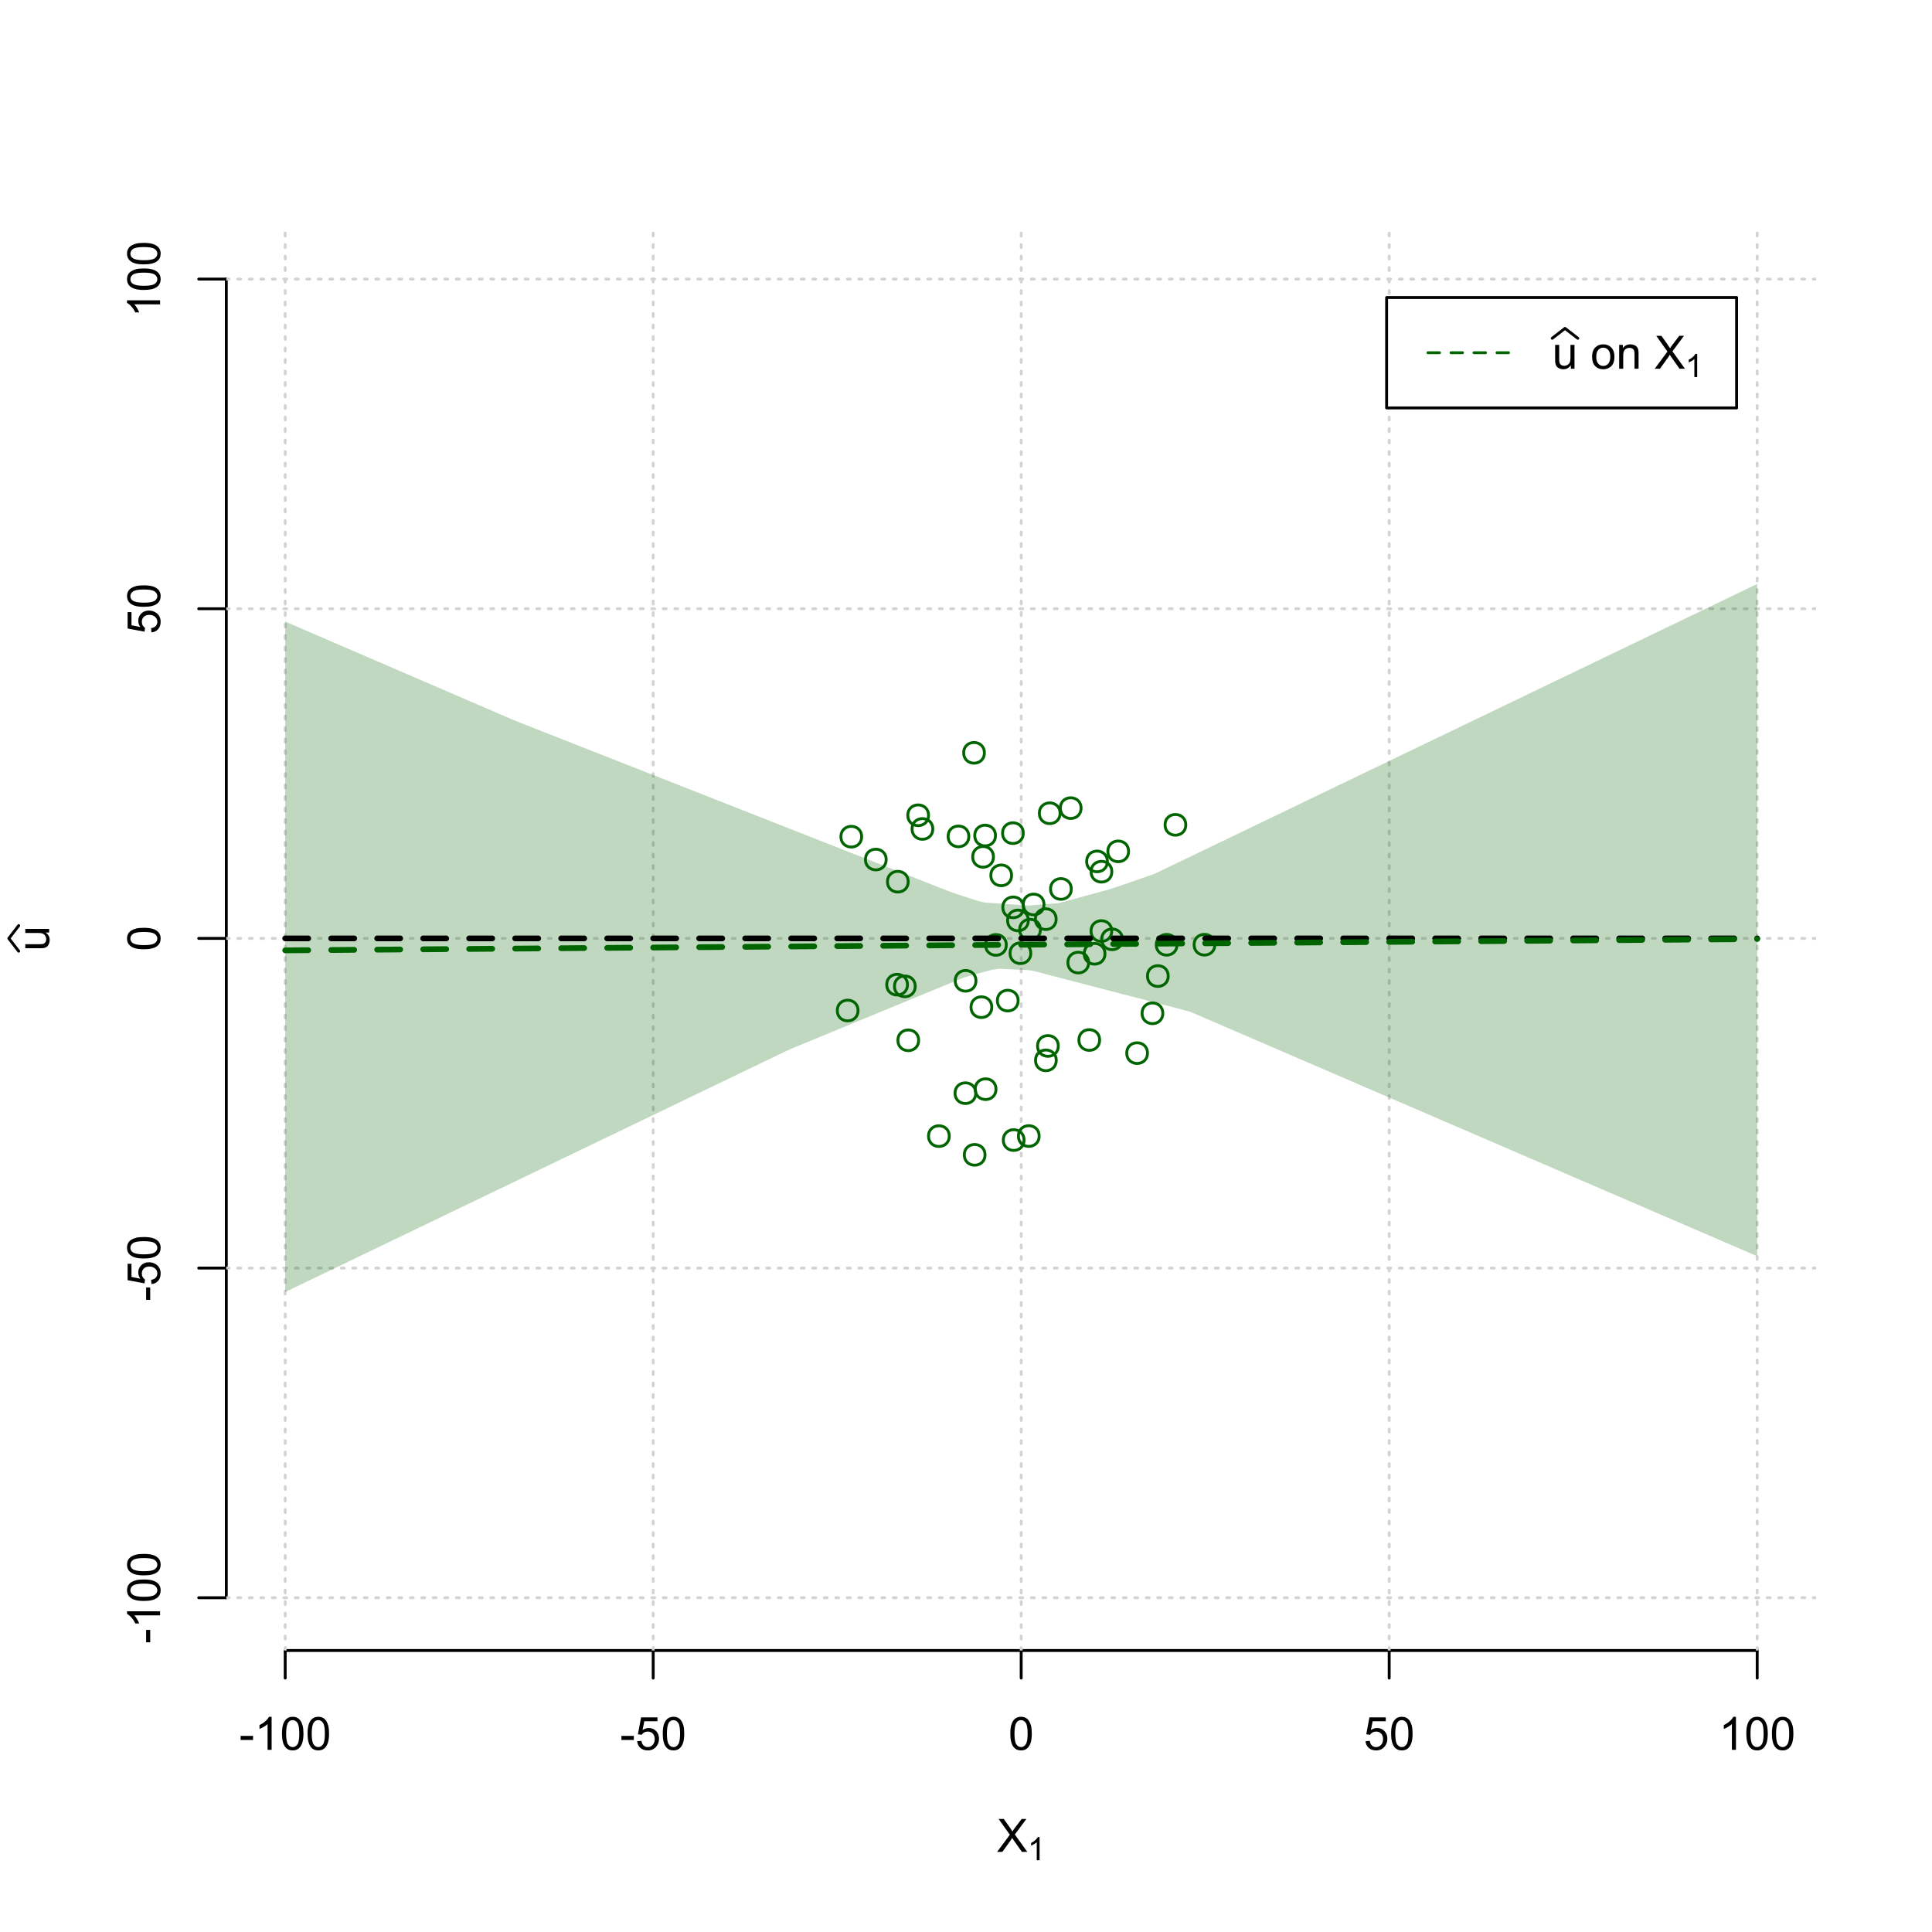 <?xml version="1.0" encoding="UTF-8"?>
<svg xmlns="http://www.w3.org/2000/svg" xmlns:xlink="http://www.w3.org/1999/xlink" width="504pt" height="504pt" viewBox="0 0 504 504" version="1.1">
<defs>
<g>
<symbol overflow="visible" id="glyph0-0">
<path style="stroke:none;" d="M 1.5 0 L 1.5 -7.5 L 7.5 -7.5 L 7.5 0 Z M 1.688 -0.188 L 7.312 -0.188 L 7.312 -7.312 L 1.688 -7.312 Z M 1.688 -0.188 "/>
</symbol>
<symbol overflow="visible" id="glyph0-1">
<path style="stroke:none;" d="M 0.055 0 L 3.375 -4.477 L 0.445 -8.59 L 1.797 -8.59 L 3.359 -6.387 C 3.68 -5.93 3.91 -5.578 4.047 -5.332 C 4.238 -5.645 4.465 -5.969 4.727 -6.312 L 6.457 -8.59 L 7.695 -8.59 L 4.676 -4.539 L 7.93 0 L 6.523 0 L 4.359 -3.062 C 4.238 -3.238 4.113 -3.43 3.984 -3.641 C 3.789 -3.324 3.652 -3.109 3.574 -2.992 L 1.418 0 Z M 0.055 0 "/>
</symbol>
<symbol overflow="visible" id="glyph0-2">
<path style="stroke:none;" d="M 0.383 -2.578 L 0.383 -3.641 L 3.621 -3.641 L 3.621 -2.578 Z M 0.383 -2.578 "/>
</symbol>
<symbol overflow="visible" id="glyph0-3">
<path style="stroke:none;" d="M 4.469 0 L 3.414 0 L 3.414 -6.719 C 3.16 -6.477 2.828 -6.234 2.414 -5.996 C 2 -5.75 1.629 -5.57 1.305 -5.449 L 1.305 -6.469 C 1.895 -6.742 2.41 -7.078 2.852 -7.477 C 3.293 -7.871 3.605 -8.254 3.789 -8.625 L 4.469 -8.625 Z M 4.469 0 "/>
</symbol>
<symbol overflow="visible" id="glyph0-4">
<path style="stroke:none;" d="M 0.5 -4.234 C 0.496 -5.246 0.602 -6.062 0.812 -6.688 C 1.02 -7.305 1.328 -7.785 1.742 -8.121 C 2.148 -8.457 2.668 -8.625 3.297 -8.625 C 3.758 -8.625 4.164 -8.531 4.512 -8.348 C 4.855 -8.16 5.141 -7.891 5.371 -7.543 C 5.594 -7.191 5.773 -6.766 5.906 -6.266 C 6.035 -5.762 6.098 -5.086 6.102 -4.234 C 6.098 -3.227 5.996 -2.414 5.789 -1.797 C 5.578 -1.176 5.266 -0.695 4.859 -0.359 C 4.445 -0.02 3.926 0.145 3.297 0.148 C 2.465 0.145 1.816 -0.148 1.348 -0.742 C 0.781 -1.457 0.496 -2.621 0.5 -4.234 Z M 1.582 -4.234 C 1.582 -2.824 1.746 -1.887 2.074 -1.418 C 2.402 -0.949 2.809 -0.715 3.297 -0.719 C 3.777 -0.715 4.184 -0.949 4.52 -1.422 C 4.848 -1.887 5.016 -2.824 5.016 -4.234 C 5.016 -5.648 4.848 -6.59 4.52 -7.055 C 4.184 -7.516 3.773 -7.746 3.289 -7.75 C 2.801 -7.746 2.414 -7.543 2.125 -7.137 C 1.762 -6.613 1.582 -5.645 1.582 -4.234 Z M 1.582 -4.234 "/>
</symbol>
<symbol overflow="visible" id="glyph0-5">
<path style="stroke:none;" d="M 0.5 -2.25 L 1.605 -2.344 C 1.684 -1.805 1.871 -1.398 2.176 -1.125 C 2.473 -0.852 2.836 -0.715 3.258 -0.719 C 3.766 -0.715 4.195 -0.906 4.547 -1.293 C 4.898 -1.672 5.074 -2.18 5.074 -2.82 C 5.074 -3.414 4.902 -3.891 4.566 -4.242 C 4.227 -4.59 3.785 -4.762 3.242 -4.766 C 2.898 -4.762 2.594 -4.684 2.32 -4.531 C 2.047 -4.375 1.832 -4.176 1.676 -3.93 L 0.688 -4.062 L 1.516 -8.473 L 5.789 -8.473 L 5.789 -7.465 L 2.359 -7.465 L 1.898 -5.156 C 2.414 -5.516 2.953 -5.695 3.523 -5.695 C 4.27 -5.695 4.902 -5.434 5.422 -4.914 C 5.934 -4.395 6.191 -3.727 6.195 -2.914 C 6.191 -2.133 5.965 -1.461 5.516 -0.898 C 4.961 -0.199 4.211 0.145 3.258 0.148 C 2.477 0.145 1.836 -0.07 1.344 -0.508 C 0.844 -0.941 0.562 -1.523 0.5 -2.25 Z M 0.5 -2.25 "/>
</symbol>
<symbol overflow="visible" id="glyph0-6">
<path style="stroke:none;" d="M 4.867 0 L 4.867 -0.914 C 4.379 -0.211 3.723 0.141 2.895 0.141 C 2.527 0.141 2.184 0.07 1.867 -0.07 C 1.547 -0.211 1.309 -0.387 1.156 -0.602 C 1 -0.812 0.895 -1.074 0.832 -1.383 C 0.785 -1.59 0.762 -1.918 0.766 -2.367 L 0.766 -6.223 L 1.82 -6.223 L 1.82 -2.773 C 1.816 -2.219 1.84 -1.848 1.887 -1.656 C 1.949 -1.379 2.09 -1.16 2.309 -1.004 C 2.523 -0.84 2.789 -0.762 3.105 -0.766 C 3.418 -0.762 3.715 -0.844 3.996 -1.008 C 4.273 -1.172 4.469 -1.391 4.586 -1.672 C 4.699 -1.949 4.758 -2.355 4.758 -2.891 L 4.758 -6.223 L 5.812 -6.223 L 5.812 0 Z M 4.867 0 "/>
</symbol>
<symbol overflow="visible" id="glyph0-7">
<path style="stroke:none;" d=""/>
</symbol>
<symbol overflow="visible" id="glyph0-8">
<path style="stroke:none;" d="M 0.398 -3.109 C 0.398 -4.262 0.719 -5.117 1.359 -5.672 C 1.895 -6.133 2.547 -6.363 3.316 -6.363 C 4.172 -6.363 4.871 -6.082 5.414 -5.52 C 5.953 -4.957 6.223 -4.184 6.227 -3.199 C 6.223 -2.398 6.102 -1.766 5.867 -1.309 C 5.625 -0.848 5.277 -0.492 4.82 -0.238 C 4.359 0.016 3.859 0.141 3.316 0.141 C 2.441 0.141 1.734 -0.137 1.203 -0.695 C 0.664 -1.254 0.398 -2.059 0.398 -3.109 Z M 1.484 -3.109 C 1.48 -2.309 1.656 -1.711 2.004 -1.32 C 2.348 -0.922 2.785 -0.727 3.316 -0.727 C 3.84 -0.727 4.273 -0.926 4.621 -1.324 C 4.969 -1.723 5.145 -2.328 5.145 -3.148 C 5.145 -3.914 4.969 -4.496 4.617 -4.895 C 4.266 -5.289 3.832 -5.488 3.316 -5.492 C 2.785 -5.488 2.348 -5.293 2.004 -4.898 C 1.656 -4.5 1.48 -3.902 1.484 -3.109 Z M 1.484 -3.109 "/>
</symbol>
<symbol overflow="visible" id="glyph0-9">
<path style="stroke:none;" d="M 0.789 0 L 0.789 -6.223 L 1.742 -6.223 L 1.742 -5.336 C 2.195 -6.02 2.855 -6.363 3.719 -6.363 C 4.09 -6.363 4.434 -6.293 4.754 -6.16 C 5.066 -6.023 5.305 -5.848 5.461 -5.633 C 5.617 -5.41 5.727 -5.152 5.789 -4.852 C 5.828 -4.656 5.848 -4.312 5.848 -3.828 L 5.848 0 L 4.793 0 L 4.793 -3.785 C 4.793 -4.215 4.75 -4.535 4.668 -4.75 C 4.586 -4.961 4.441 -5.129 4.234 -5.258 C 4.023 -5.383 3.777 -5.449 3.5 -5.449 C 3.047 -5.449 2.66 -5.305 2.332 -5.02 C 2.004 -4.734 1.84 -4.195 1.844 -3.398 L 1.844 0 Z M 0.789 0 "/>
</symbol>
<symbol overflow="visible" id="glyph1-0">
<path style="stroke:none;" d="M 1.051 0 L 1.051 -5.25 L 5.25 -5.25 L 5.25 0 Z M 1.18 -0.133 L 5.117 -0.133 L 5.117 -5.117 L 1.18 -5.117 Z M 1.18 -0.133 "/>
</symbol>
<symbol overflow="visible" id="glyph1-1">
<path style="stroke:none;" d="M 3.129 0 L 2.391 0 L 2.391 -4.703 C 2.211 -4.531 1.977 -4.363 1.691 -4.195 C 1.398 -4.023 1.141 -3.895 0.914 -3.812 L 0.914 -4.527 C 1.328 -4.719 1.688 -4.953 1.996 -5.234 C 2.305 -5.508 2.523 -5.777 2.652 -6.039 L 3.129 -6.039 Z M 3.129 0 "/>
</symbol>
<symbol overflow="visible" id="glyph2-0">
<path style="stroke:none;" d="M 0 -1.5 L -7.5 -1.5 L -7.5 -7.5 L 0 -7.5 Z M -0.188 -1.688 L -0.188 -7.312 L -7.312 -7.312 L -7.312 -1.688 Z M -0.188 -1.688 "/>
</symbol>
<symbol overflow="visible" id="glyph2-1">
<path style="stroke:none;" d="M 0 -4.867 L -0.914 -4.867 C -0.211 -4.379 0.141 -3.723 0.141 -2.895 C 0.141 -2.527 0.07 -2.184 -0.07 -1.867 C -0.211 -1.547 -0.387 -1.309 -0.598 -1.156 C -0.809 -1 -1.07 -0.895 -1.383 -0.832 C -1.59 -0.789 -1.918 -0.766 -2.367 -0.77 L -6.223 -0.77 L -6.223 -1.824 L -2.773 -1.824 C -2.219 -1.82 -1.848 -1.844 -1.656 -1.887 C -1.379 -1.949 -1.16 -2.09 -1.004 -2.309 C -0.84 -2.523 -0.762 -2.789 -0.766 -3.105 C -0.762 -3.418 -0.844 -3.715 -1.008 -3.996 C -1.172 -4.273 -1.391 -4.469 -1.672 -4.586 C -1.945 -4.699 -2.352 -4.758 -2.887 -4.758 L -6.223 -4.758 L -6.223 -5.812 L 0 -5.812 Z M 0 -4.867 "/>
</symbol>
<symbol overflow="visible" id="glyph2-2">
<path style="stroke:none;" d="M -2.578 -0.383 L -3.641 -0.383 L -3.641 -3.621 L -2.578 -3.621 Z M -2.578 -0.383 "/>
</symbol>
<symbol overflow="visible" id="glyph2-3">
<path style="stroke:none;" d="M 0 -4.469 L 0 -3.414 L -6.719 -3.418 C -6.477 -3.16 -6.234 -2.828 -5.996 -2.418 C -5.75 -2.004 -5.57 -1.633 -5.449 -1.309 L -6.469 -1.309 C -6.742 -1.895 -7.078 -2.41 -7.477 -2.852 C -7.871 -3.293 -8.254 -3.605 -8.625 -3.793 L -8.625 -4.473 Z M 0 -4.469 "/>
</symbol>
<symbol overflow="visible" id="glyph2-4">
<path style="stroke:none;" d="M -4.234 -0.5 C -5.246 -0.496 -6.062 -0.602 -6.688 -0.812 C -7.305 -1.02 -7.785 -1.328 -8.121 -1.742 C -8.457 -2.152 -8.625 -2.672 -8.625 -3.301 C -8.625 -3.758 -8.531 -4.164 -8.348 -4.512 C -8.16 -4.859 -7.891 -5.145 -7.543 -5.371 C -7.191 -5.594 -6.766 -5.773 -6.266 -5.906 C -5.762 -6.035 -5.086 -6.098 -4.234 -6.102 C -3.223 -6.098 -2.41 -5.996 -1.793 -5.789 C -1.176 -5.578 -0.695 -5.266 -0.359 -4.859 C -0.02 -4.445 0.145 -3.926 0.148 -3.297 C 0.145 -2.465 -0.148 -1.816 -0.742 -1.348 C -1.457 -0.781 -2.621 -0.496 -4.234 -0.5 Z M -4.234 -1.582 C -2.824 -1.582 -1.887 -1.746 -1.418 -2.074 C -0.949 -2.402 -0.715 -2.809 -0.719 -3.297 C -0.715 -3.777 -0.949 -4.184 -1.422 -4.52 C -1.887 -4.848 -2.824 -5.016 -4.234 -5.016 C -5.648 -5.016 -6.59 -4.848 -7.055 -4.52 C -7.516 -4.188 -7.746 -3.777 -7.75 -3.289 C -7.746 -2.801 -7.543 -2.414 -7.137 -2.129 C -6.613 -1.762 -5.645 -1.582 -4.234 -1.582 Z M -4.234 -1.582 "/>
</symbol>
<symbol overflow="visible" id="glyph2-5">
<path style="stroke:none;" d="M -2.25 -0.5 L -2.344 -1.605 C -1.805 -1.684 -1.398 -1.871 -1.125 -2.176 C -0.852 -2.473 -0.715 -2.836 -0.719 -3.258 C -0.715 -3.766 -0.906 -4.195 -1.293 -4.547 C -1.672 -4.898 -2.18 -5.074 -2.816 -5.074 C -3.414 -5.074 -3.891 -4.902 -4.242 -4.566 C -4.59 -4.227 -4.762 -3.785 -4.766 -3.242 C -4.762 -2.898 -4.684 -2.594 -4.531 -2.32 C -4.375 -2.047 -4.176 -1.832 -3.93 -1.676 L -4.062 -0.688 L -8.473 -1.52 L -8.473 -5.789 L -7.465 -5.789 L -7.465 -2.363 L -5.156 -1.898 C -5.516 -2.414 -5.695 -2.953 -5.695 -3.523 C -5.695 -4.27 -5.434 -4.902 -4.914 -5.422 C -4.395 -5.934 -3.727 -6.191 -2.91 -6.195 C -2.133 -6.191 -1.461 -5.965 -0.895 -5.516 C -0.199 -4.961 0.145 -4.211 0.148 -3.258 C 0.145 -2.477 -0.07 -1.836 -0.508 -1.344 C -0.941 -0.848 -1.523 -0.566 -2.25 -0.5 Z M -2.25 -0.5 "/>
</symbol>
</g>
<clipPath id="clip1">
  <path d="M 74 59.039 L 75 59.039 L 75 430.559 L 74 430.559 Z M 74 59.039 "/>
</clipPath>
<clipPath id="clip2">
  <path d="M 170 59.039 L 171 59.039 L 171 430.559 L 170 430.559 Z M 170 59.039 "/>
</clipPath>
<clipPath id="clip3">
  <path d="M 266 59.039 L 267 59.039 L 267 430.559 L 266 430.559 Z M 266 59.039 "/>
</clipPath>
<clipPath id="clip4">
  <path d="M 362 59.039 L 363 59.039 L 363 430.559 L 362 430.559 Z M 362 59.039 "/>
</clipPath>
<clipPath id="clip5">
  <path d="M 458 59.039 L 459 59.039 L 459 430.559 L 458 430.559 Z M 458 59.039 "/>
</clipPath>
<clipPath id="clip6">
  <path d="M 59.039 416 L 473.758 416 L 473.758 418 L 59.039 418 Z M 59.039 416 "/>
</clipPath>
<clipPath id="clip7">
  <path d="M 59.039 330 L 473.758 330 L 473.758 332 L 59.039 332 Z M 59.039 330 "/>
</clipPath>
<clipPath id="clip8">
  <path d="M 59.039 244 L 473.758 244 L 473.758 246 L 59.039 246 Z M 59.039 244 "/>
</clipPath>
<clipPath id="clip9">
  <path d="M 59.039 158 L 473.758 158 L 473.758 160 L 59.039 160 Z M 59.039 158 "/>
</clipPath>
<clipPath id="clip10">
  <path d="M 59.039 72 L 473.758 72 L 473.758 74 L 59.039 74 Z M 59.039 72 "/>
</clipPath>
</defs>
<g id="surface3396">
<rect x="0" y="0" width="504" height="504" style="fill:rgb(100%,100%,100%);fill-opacity:1;stroke:none;"/>
<g style="fill:rgb(0%,0%,0%);fill-opacity:1;">
  <use xlink:href="#glyph0-1" x="260.062" y="483.102"/>
</g>
<g style="fill:rgb(0%,0%,0%);fill-opacity:1;">
  <use xlink:href="#glyph1-1" x="268.066" y="485.281"/>
</g>
<g style="fill:rgb(0%,0%,0%);fill-opacity:1;">
  <use xlink:href="#glyph2-1" x="12.82" y="248.137"/>
</g>
<path style="fill:none;stroke-width:0.75;stroke-linecap:round;stroke-linejoin:round;stroke:rgb(0%,0%,0%);stroke-opacity:1;stroke-miterlimit:10;" d="M 4.879 248.137 L 2.301 244.801 L 4.879 241.465 "/>
<path style="fill:none;stroke-width:0.75;stroke-linecap:round;stroke-linejoin:round;stroke:rgb(0%,0%,0%);stroke-opacity:1;stroke-miterlimit:10;" d="M 74.398 430.559 L 458.398 430.559 "/>
<path style="fill:none;stroke-width:0.75;stroke-linecap:round;stroke-linejoin:round;stroke:rgb(0%,0%,0%);stroke-opacity:1;stroke-miterlimit:10;" d="M 74.398 430.559 L 74.398 437.762 "/>
<path style="fill:none;stroke-width:0.75;stroke-linecap:round;stroke-linejoin:round;stroke:rgb(0%,0%,0%);stroke-opacity:1;stroke-miterlimit:10;" d="M 170.398 430.559 L 170.398 437.762 "/>
<path style="fill:none;stroke-width:0.75;stroke-linecap:round;stroke-linejoin:round;stroke:rgb(0%,0%,0%);stroke-opacity:1;stroke-miterlimit:10;" d="M 266.398 430.559 L 266.398 437.762 "/>
<path style="fill:none;stroke-width:0.75;stroke-linecap:round;stroke-linejoin:round;stroke:rgb(0%,0%,0%);stroke-opacity:1;stroke-miterlimit:10;" d="M 362.398 430.559 L 362.398 437.762 "/>
<path style="fill:none;stroke-width:0.75;stroke-linecap:round;stroke-linejoin:round;stroke:rgb(0%,0%,0%);stroke-opacity:1;stroke-miterlimit:10;" d="M 458.398 430.559 L 458.398 437.762 "/>
<g style="fill:rgb(0%,0%,0%);fill-opacity:1;">
  <use xlink:href="#glyph0-2" x="62.391" y="456.48"/>
  <use xlink:href="#glyph0-3" x="66.387" y="456.48"/>
  <use xlink:href="#glyph0-4" x="73.061" y="456.48"/>
  <use xlink:href="#glyph0-4" x="79.734" y="456.48"/>
</g>
<g style="fill:rgb(0%,0%,0%);fill-opacity:1;">
  <use xlink:href="#glyph0-2" x="161.727" y="456.48"/>
  <use xlink:href="#glyph0-5" x="165.723" y="456.48"/>
  <use xlink:href="#glyph0-4" x="172.396" y="456.48"/>
</g>
<g style="fill:rgb(0%,0%,0%);fill-opacity:1;">
  <use xlink:href="#glyph0-4" x="263.062" y="456.48"/>
</g>
<g style="fill:rgb(0%,0%,0%);fill-opacity:1;">
  <use xlink:href="#glyph0-5" x="355.727" y="456.48"/>
  <use xlink:href="#glyph0-4" x="362.4" y="456.48"/>
</g>
<g style="fill:rgb(0%,0%,0%);fill-opacity:1;">
  <use xlink:href="#glyph0-3" x="448.387" y="456.48"/>
  <use xlink:href="#glyph0-4" x="455.061" y="456.48"/>
  <use xlink:href="#glyph0-4" x="461.734" y="456.48"/>
</g>
<path style="fill:none;stroke-width:0.75;stroke-linecap:round;stroke-linejoin:round;stroke:rgb(0%,0%,0%);stroke-opacity:1;stroke-miterlimit:10;" d="M 59.039 416.801 L 59.039 72.801 "/>
<path style="fill:none;stroke-width:0.75;stroke-linecap:round;stroke-linejoin:round;stroke:rgb(0%,0%,0%);stroke-opacity:1;stroke-miterlimit:10;" d="M 59.039 416.801 L 51.84 416.801 "/>
<path style="fill:none;stroke-width:0.75;stroke-linecap:round;stroke-linejoin:round;stroke:rgb(0%,0%,0%);stroke-opacity:1;stroke-miterlimit:10;" d="M 59.039 330.801 L 51.84 330.801 "/>
<path style="fill:none;stroke-width:0.75;stroke-linecap:round;stroke-linejoin:round;stroke:rgb(0%,0%,0%);stroke-opacity:1;stroke-miterlimit:10;" d="M 59.039 244.801 L 51.84 244.801 "/>
<path style="fill:none;stroke-width:0.75;stroke-linecap:round;stroke-linejoin:round;stroke:rgb(0%,0%,0%);stroke-opacity:1;stroke-miterlimit:10;" d="M 59.039 158.801 L 51.84 158.801 "/>
<path style="fill:none;stroke-width:0.75;stroke-linecap:round;stroke-linejoin:round;stroke:rgb(0%,0%,0%);stroke-opacity:1;stroke-miterlimit:10;" d="M 59.039 72.801 L 51.84 72.801 "/>
<g style="fill:rgb(0%,0%,0%);fill-opacity:1;">
  <use xlink:href="#glyph2-2" x="41.762" y="428.809"/>
  <use xlink:href="#glyph2-3" x="41.762" y="424.812"/>
  <use xlink:href="#glyph2-4" x="41.762" y="418.139"/>
  <use xlink:href="#glyph2-4" x="41.762" y="411.465"/>
</g>
<g style="fill:rgb(0%,0%,0%);fill-opacity:1;">
  <use xlink:href="#glyph2-2" x="41.762" y="339.473"/>
  <use xlink:href="#glyph2-5" x="41.762" y="335.477"/>
  <use xlink:href="#glyph2-4" x="41.762" y="328.803"/>
</g>
<g style="fill:rgb(0%,0%,0%);fill-opacity:1;">
  <use xlink:href="#glyph2-4" x="41.762" y="248.137"/>
</g>
<g style="fill:rgb(0%,0%,0%);fill-opacity:1;">
  <use xlink:href="#glyph2-5" x="41.762" y="165.473"/>
  <use xlink:href="#glyph2-4" x="41.762" y="158.799"/>
</g>
<g style="fill:rgb(0%,0%,0%);fill-opacity:1;">
  <use xlink:href="#glyph2-3" x="41.762" y="82.812"/>
  <use xlink:href="#glyph2-4" x="41.762" y="76.139"/>
  <use xlink:href="#glyph2-4" x="41.762" y="69.465"/>
</g>
<g clip-path="url(#clip1)" clip-rule="nonzero">
<path style="fill:none;stroke-width:0.75;stroke-linecap:round;stroke-linejoin:round;stroke:rgb(82.745%,82.745%,82.745%);stroke-opacity:1;stroke-dasharray:0.75,2.25;stroke-miterlimit:10;" d="M 74.398 430.559 L 74.398 59.039 "/>
</g>
<g clip-path="url(#clip2)" clip-rule="nonzero">
<path style="fill:none;stroke-width:0.75;stroke-linecap:round;stroke-linejoin:round;stroke:rgb(82.745%,82.745%,82.745%);stroke-opacity:1;stroke-dasharray:0.75,2.25;stroke-miterlimit:10;" d="M 170.398 430.559 L 170.398 59.039 "/>
</g>
<g clip-path="url(#clip3)" clip-rule="nonzero">
<path style="fill:none;stroke-width:0.75;stroke-linecap:round;stroke-linejoin:round;stroke:rgb(82.745%,82.745%,82.745%);stroke-opacity:1;stroke-dasharray:0.75,2.25;stroke-miterlimit:10;" d="M 266.398 430.559 L 266.398 59.039 "/>
</g>
<g clip-path="url(#clip4)" clip-rule="nonzero">
<path style="fill:none;stroke-width:0.75;stroke-linecap:round;stroke-linejoin:round;stroke:rgb(82.745%,82.745%,82.745%);stroke-opacity:1;stroke-dasharray:0.75,2.25;stroke-miterlimit:10;" d="M 362.398 430.559 L 362.398 59.039 "/>
</g>
<g clip-path="url(#clip5)" clip-rule="nonzero">
<path style="fill:none;stroke-width:0.75;stroke-linecap:round;stroke-linejoin:round;stroke:rgb(82.745%,82.745%,82.745%);stroke-opacity:1;stroke-dasharray:0.75,2.25;stroke-miterlimit:10;" d="M 458.398 430.559 L 458.398 59.039 "/>
</g>
<g clip-path="url(#clip6)" clip-rule="nonzero">
<path style="fill:none;stroke-width:0.75;stroke-linecap:round;stroke-linejoin:round;stroke:rgb(82.745%,82.745%,82.745%);stroke-opacity:1;stroke-dasharray:0.75,2.25;stroke-miterlimit:10;" d="M 59.039 416.801 L 473.762 416.801 "/>
</g>
<g clip-path="url(#clip7)" clip-rule="nonzero">
<path style="fill:none;stroke-width:0.75;stroke-linecap:round;stroke-linejoin:round;stroke:rgb(82.745%,82.745%,82.745%);stroke-opacity:1;stroke-dasharray:0.75,2.25;stroke-miterlimit:10;" d="M 59.039 330.801 L 473.762 330.801 "/>
</g>
<g clip-path="url(#clip8)" clip-rule="nonzero">
<path style="fill:none;stroke-width:0.75;stroke-linecap:round;stroke-linejoin:round;stroke:rgb(82.745%,82.745%,82.745%);stroke-opacity:1;stroke-dasharray:0.75,2.25;stroke-miterlimit:10;" d="M 59.039 244.801 L 473.762 244.801 "/>
</g>
<g clip-path="url(#clip9)" clip-rule="nonzero">
<path style="fill:none;stroke-width:0.75;stroke-linecap:round;stroke-linejoin:round;stroke:rgb(82.745%,82.745%,82.745%);stroke-opacity:1;stroke-dasharray:0.75,2.25;stroke-miterlimit:10;" d="M 59.039 158.801 L 473.762 158.801 "/>
</g>
<g clip-path="url(#clip10)" clip-rule="nonzero">
<path style="fill:none;stroke-width:0.75;stroke-linecap:round;stroke-linejoin:round;stroke:rgb(82.745%,82.745%,82.745%);stroke-opacity:1;stroke-dasharray:0.75,2.25;stroke-miterlimit:10;" d="M 59.039 72.801 L 473.762 72.801 "/>
</g>
<path style=" stroke:none;fill-rule:nonzero;fill:rgb(0%,39.216%,0%);fill-opacity:0.251;" d="M 74.398 79.379 L 74.398 162.152 L 76.32 162.98 L 78.238 163.809 L 80.16 164.637 L 82.078 165.465 L 85.922 167.121 L 87.84 167.949 L 89.762 168.773 L 91.68 169.602 L 93.602 170.43 L 95.52 171.258 L 97.441 172.086 L 99.359 172.914 L 101.281 173.742 L 103.199 174.57 L 105.121 175.398 L 107.039 176.227 L 108.961 177.055 L 110.879 177.879 L 112.801 178.707 L 114.719 179.535 L 116.641 180.363 L 118.559 181.191 L 120.48 182.02 L 122.398 182.848 L 124.32 183.676 L 126.238 184.504 L 128.16 185.332 L 130.078 186.156 L 133.922 187.812 L 135.84 188.586 L 137.762 189.344 L 139.68 190.098 L 141.602 190.852 L 143.52 191.609 L 145.441 192.363 L 147.359 193.117 L 149.281 193.875 L 151.199 194.629 L 153.121 195.383 L 155.039 196.137 L 156.961 196.895 L 158.879 197.648 L 160.801 198.402 L 162.719 199.16 L 164.641 199.914 L 166.559 200.668 L 168.48 201.426 L 170.398 202.18 L 172.32 202.934 L 174.238 203.688 L 176.16 204.445 L 178.078 205.199 L 180 205.953 L 181.922 206.711 L 183.84 207.465 L 185.762 208.219 L 187.68 208.977 L 189.602 209.73 L 191.52 210.484 L 193.441 211.242 L 195.359 211.996 L 197.281 212.75 L 199.199 213.504 L 201.121 214.262 L 203.039 215.016 L 204.961 215.77 L 206.879 216.527 L 208.801 217.281 L 210.719 218.035 L 212.641 218.793 L 214.559 219.547 L 216.48 220.301 L 218.398 221.055 L 220.32 221.812 L 222.238 222.566 L 224.16 223.32 L 226.078 224.078 L 229.922 225.586 L 231.84 226.344 L 233.762 227.098 L 235.68 227.852 L 237.602 228.605 L 239.52 229.363 L 241.441 230.117 L 243.359 230.871 L 245.281 231.629 L 247.199 232.383 L 249.121 233.086 L 251.039 233.711 L 252.961 234.336 L 254.879 234.961 L 256.801 235.441 L 258.719 235.574 L 260.641 235.703 L 262.559 235.836 L 264.48 235.969 L 266.398 236.102 L 268.32 236.234 L 270.238 236.078 L 272.16 235.922 L 274.078 235.762 L 276 235.605 L 277.922 235.145 L 279.84 234.617 L 281.762 234.094 L 283.68 233.566 L 285.602 233.043 L 287.52 232.516 L 289.441 231.992 L 291.359 231.355 L 293.281 230.695 L 295.199 230.035 L 297.121 229.375 L 299.039 228.711 L 300.961 228.051 L 302.879 227.145 L 304.801 226.219 L 306.719 225.297 L 308.641 224.375 L 310.559 223.449 L 312.48 222.527 L 314.398 221.602 L 316.32 220.68 L 318.238 219.754 L 320.16 218.832 L 322.078 217.91 L 324 216.984 L 325.922 216.062 L 327.84 215.137 L 329.762 214.215 L 331.68 213.289 L 333.602 212.367 L 335.52 211.445 L 337.441 210.52 L 339.359 209.598 L 341.281 208.672 L 343.199 207.75 L 345.121 206.824 L 347.039 205.902 L 348.961 204.98 L 350.879 204.055 L 352.801 203.133 L 354.719 202.207 L 356.641 201.285 L 358.559 200.359 L 360.48 199.438 L 362.398 198.516 L 364.32 197.59 L 366.238 196.668 L 368.16 195.742 L 370.078 194.82 L 372 193.895 L 373.922 192.973 L 375.84 192.051 L 377.762 191.125 L 379.68 190.203 L 381.602 189.277 L 383.52 188.355 L 385.441 187.43 L 387.359 186.508 L 389.281 185.586 L 391.199 184.66 L 393.121 183.738 L 395.039 182.812 L 396.961 181.891 L 398.879 180.965 L 400.801 180.043 L 402.719 179.121 L 404.641 178.195 L 406.559 177.273 L 408.48 176.348 L 410.398 175.426 L 412.32 174.5 L 414.238 173.578 L 416.16 172.652 L 418.078 171.73 L 420 170.809 L 421.922 169.883 L 423.84 168.961 L 425.762 168.035 L 427.68 167.113 L 429.602 166.188 L 431.52 165.266 L 433.441 164.344 L 435.359 163.418 L 437.281 162.496 L 439.199 161.57 L 441.121 160.648 L 443.039 159.723 L 444.961 158.801 L 446.879 157.879 L 448.801 156.953 L 450.719 156.031 L 452.641 155.105 L 454.559 154.184 L 456.48 153.258 L 458.398 152.336 L 458.398 72.801 L 458.398 410.477 L 458.398 327.699 L 456.48 326.875 L 454.559 326.047 L 452.641 325.219 L 450.719 324.391 L 448.801 323.562 L 446.879 322.734 L 444.961 321.906 L 443.039 321.078 L 441.121 320.25 L 439.199 319.422 L 437.281 318.598 L 435.359 317.77 L 433.441 316.941 L 431.52 316.113 L 429.602 315.285 L 427.68 314.457 L 425.762 313.629 L 423.84 312.801 L 421.922 311.973 L 420 311.145 L 418.078 310.32 L 416.16 309.492 L 414.238 308.664 L 412.32 307.836 L 410.398 307.008 L 408.48 306.18 L 406.559 305.352 L 404.641 304.523 L 402.719 303.695 L 400.801 302.867 L 398.879 302.043 L 396.961 301.215 L 395.039 300.387 L 393.121 299.559 L 391.199 298.73 L 389.281 297.902 L 387.359 297.074 L 385.441 296.246 L 383.52 295.418 L 381.602 294.59 L 379.68 293.766 L 377.762 292.938 L 375.84 292.109 L 373.922 291.281 L 370.078 289.625 L 368.16 288.797 L 366.238 287.969 L 364.32 287.141 L 362.398 286.312 L 360.48 285.488 L 358.559 284.66 L 356.641 283.832 L 354.719 283.004 L 352.801 282.176 L 350.879 281.348 L 348.961 280.52 L 347.039 279.691 L 345.121 278.863 L 343.199 278.035 L 341.281 277.211 L 339.359 276.383 L 337.441 275.555 L 335.52 274.727 L 333.602 273.898 L 331.68 273.07 L 329.762 272.242 L 327.84 271.414 L 325.922 270.586 L 322.078 268.93 L 320.16 268.105 L 318.238 267.277 L 316.32 266.449 L 314.398 265.621 L 312.48 264.793 L 310.559 263.965 L 308.641 263.438 L 306.719 262.938 L 304.801 262.438 L 302.879 261.941 L 300.961 261.441 L 299.039 260.941 L 297.121 260.441 L 295.199 259.941 L 293.281 259.445 L 291.359 258.945 L 289.441 258.445 L 287.52 257.945 L 285.602 257.445 L 283.68 256.949 L 281.762 256.449 L 279.84 255.949 L 277.922 255.449 L 276 254.949 L 274.078 254.453 L 272.16 253.953 L 270.238 253.453 L 268.32 253.074 L 266.398 252.984 L 264.48 252.898 L 262.559 252.809 L 260.641 252.719 L 258.719 252.996 L 256.801 253.52 L 254.879 254.043 L 252.961 254.566 L 251.039 255.168 L 249.121 255.961 L 247.199 256.754 L 245.281 257.543 L 243.359 258.336 L 241.441 259.129 L 239.52 259.922 L 237.602 260.715 L 235.68 261.508 L 233.762 262.301 L 231.84 263.09 L 229.922 263.883 L 226.078 265.469 L 224.16 266.262 L 222.238 267.055 L 220.32 267.844 L 218.398 268.637 L 216.48 269.43 L 214.559 270.223 L 212.641 271.016 L 210.719 271.809 L 208.801 272.598 L 206.879 273.391 L 204.961 274.246 L 203.039 275.168 L 201.121 276.094 L 199.199 277.016 L 197.281 277.941 L 195.359 278.863 L 193.441 279.785 L 191.52 280.711 L 189.602 281.633 L 187.68 282.559 L 185.762 283.48 L 183.84 284.406 L 181.922 285.328 L 180 286.25 L 178.078 287.176 L 176.16 288.098 L 174.238 289.023 L 172.32 289.945 L 170.398 290.871 L 168.48 291.793 L 166.559 292.719 L 164.641 293.641 L 162.719 294.562 L 160.801 295.488 L 158.879 296.41 L 156.961 297.336 L 155.039 298.258 L 153.121 299.184 L 151.199 300.105 L 149.281 301.027 L 147.359 301.953 L 145.441 302.875 L 143.52 303.801 L 141.602 304.723 L 139.68 305.648 L 137.762 306.57 L 135.84 307.492 L 133.922 308.418 L 132 309.34 L 130.078 310.266 L 128.16 311.188 L 126.238 312.113 L 124.32 313.035 L 122.398 313.957 L 120.48 314.883 L 118.559 315.805 L 116.641 316.73 L 114.719 317.652 L 112.801 318.578 L 110.879 319.5 L 108.961 320.422 L 107.039 321.348 L 105.121 322.27 L 103.199 323.195 L 101.281 324.117 L 99.359 325.043 L 97.441 325.965 L 95.52 326.887 L 93.602 327.812 L 91.68 328.734 L 89.762 329.66 L 87.84 330.582 L 85.922 331.508 L 82.078 333.352 L 80.16 334.277 L 78.238 335.199 L 76.32 336.125 L 74.398 337.047 L 74.398 416.801 Z M 74.398 79.379 "/>
<path style="fill:none;stroke-width:0.75;stroke-linecap:round;stroke-linejoin:round;stroke:rgb(0%,39.216%,0%);stroke-opacity:1;stroke-miterlimit:10;" d="M 316.914 246.445 C 316.914 250.047 311.512 250.047 311.512 246.445 C 311.512 242.848 316.914 242.848 316.914 246.445 "/>
<path style="fill:none;stroke-width:0.75;stroke-linecap:round;stroke-linejoin:round;stroke:rgb(0%,39.216%,0%);stroke-opacity:1;stroke-miterlimit:10;" d="M 283.988 251.109 C 283.988 254.711 278.586 254.711 278.586 251.109 C 278.586 247.512 283.988 247.512 283.988 251.109 "/>
<path style="fill:none;stroke-width:0.75;stroke-linecap:round;stroke-linejoin:round;stroke:rgb(0%,39.216%,0%);stroke-opacity:1;stroke-miterlimit:10;" d="M 299.34 274.727 C 299.34 278.324 293.938 278.324 293.938 274.727 C 293.938 271.125 299.34 271.125 299.34 274.727 "/>
<path style="fill:none;stroke-width:0.75;stroke-linecap:round;stroke-linejoin:round;stroke:rgb(0%,39.216%,0%);stroke-opacity:1;stroke-miterlimit:10;" d="M 275.543 276.613 C 275.543 280.211 270.145 280.211 270.145 276.613 C 270.145 273.012 275.543 273.012 275.543 276.613 "/>
<path style="fill:none;stroke-width:0.75;stroke-linecap:round;stroke-linejoin:round;stroke:rgb(0%,39.216%,0%);stroke-opacity:1;stroke-miterlimit:10;" d="M 254.594 255.863 C 254.594 259.465 249.195 259.465 249.195 255.863 C 249.195 252.266 254.594 252.266 254.594 255.863 "/>
<path style="fill:none;stroke-width:0.75;stroke-linecap:round;stroke-linejoin:round;stroke:rgb(0%,39.216%,0%);stroke-opacity:1;stroke-miterlimit:10;" d="M 268.254 240.117 C 268.254 243.715 262.855 243.715 262.855 240.117 C 262.855 236.516 268.254 236.516 268.254 240.117 "/>
<path style="fill:none;stroke-width:0.75;stroke-linecap:round;stroke-linejoin:round;stroke:rgb(0%,39.216%,0%);stroke-opacity:1;stroke-miterlimit:10;" d="M 263.887 228.352 C 263.887 231.953 258.488 231.953 258.488 228.352 C 258.488 224.754 263.887 224.754 263.887 228.352 "/>
<path style="fill:none;stroke-width:0.75;stroke-linecap:round;stroke-linejoin:round;stroke:rgb(0%,39.216%,0%);stroke-opacity:1;stroke-miterlimit:10;" d="M 268.895 248.664 C 268.895 252.262 263.496 252.262 263.496 248.664 C 263.496 245.062 268.895 245.062 268.895 248.664 "/>
<path style="fill:none;stroke-width:0.75;stroke-linecap:round;stroke-linejoin:round;stroke:rgb(0%,39.216%,0%);stroke-opacity:1;stroke-miterlimit:10;" d="M 236.727 256.871 C 236.727 260.469 231.328 260.469 231.328 256.871 C 231.328 253.27 236.727 253.27 236.727 256.871 "/>
<path style="fill:none;stroke-width:0.75;stroke-linecap:round;stroke-linejoin:round;stroke:rgb(0%,39.216%,0%);stroke-opacity:1;stroke-miterlimit:10;" d="M 265.594 261.023 C 265.594 264.625 260.191 264.625 260.191 261.023 C 260.191 257.426 265.594 257.426 265.594 261.023 "/>
<path style="fill:none;stroke-width:0.75;stroke-linecap:round;stroke-linejoin:round;stroke:rgb(0%,39.216%,0%);stroke-opacity:1;stroke-miterlimit:10;" d="M 266.941 217.34 C 266.941 220.941 261.543 220.941 261.543 217.34 C 261.543 213.742 266.941 213.742 266.941 217.34 "/>
<path style="fill:none;stroke-width:0.75;stroke-linecap:round;stroke-linejoin:round;stroke:rgb(0%,39.216%,0%);stroke-opacity:1;stroke-miterlimit:10;" d="M 282.016 210.812 C 282.016 214.414 276.617 214.414 276.617 210.812 C 276.617 207.215 282.016 207.215 282.016 210.812 "/>
<path style="fill:none;stroke-width:0.75;stroke-linecap:round;stroke-linejoin:round;stroke:rgb(0%,39.216%,0%);stroke-opacity:1;stroke-miterlimit:10;" d="M 236.914 230.008 C 236.914 233.605 231.516 233.605 231.516 230.008 C 231.516 226.406 236.914 226.406 236.914 230.008 "/>
<path style="fill:none;stroke-width:0.75;stroke-linecap:round;stroke-linejoin:round;stroke:rgb(0%,39.216%,0%);stroke-opacity:1;stroke-miterlimit:10;" d="M 259.156 223.523 C 259.156 227.125 253.758 227.125 253.758 223.523 C 253.758 219.922 259.156 219.922 259.156 223.523 "/>
<path style="fill:none;stroke-width:0.75;stroke-linecap:round;stroke-linejoin:round;stroke:rgb(0%,39.216%,0%);stroke-opacity:1;stroke-miterlimit:10;" d="M 252.734 218.191 C 252.734 221.789 247.336 221.789 247.336 218.191 C 247.336 214.59 252.734 214.59 252.734 218.191 "/>
<path style="fill:none;stroke-width:0.75;stroke-linecap:round;stroke-linejoin:round;stroke:rgb(0%,39.216%,0%);stroke-opacity:1;stroke-miterlimit:10;" d="M 254.543 285.176 C 254.543 288.777 249.145 288.777 249.145 285.176 C 249.145 281.578 254.543 281.578 254.543 285.176 "/>
<path style="fill:none;stroke-width:0.75;stroke-linecap:round;stroke-linejoin:round;stroke:rgb(0%,39.216%,0%);stroke-opacity:1;stroke-miterlimit:10;" d="M 271.078 296.359 C 271.078 299.957 265.68 299.957 265.68 296.359 C 265.68 292.758 271.078 292.758 271.078 296.359 "/>
<path style="fill:none;stroke-width:0.75;stroke-linecap:round;stroke-linejoin:round;stroke:rgb(0%,39.216%,0%);stroke-opacity:1;stroke-miterlimit:10;" d="M 304.75 254.621 C 304.75 258.223 299.348 258.223 299.348 254.621 C 299.348 251.023 304.75 251.023 304.75 254.621 "/>
<path style="fill:none;stroke-width:0.75;stroke-linecap:round;stroke-linejoin:round;stroke:rgb(0%,39.216%,0%);stroke-opacity:1;stroke-miterlimit:10;" d="M 256.961 301.262 C 256.961 304.863 251.562 304.863 251.562 301.262 C 251.562 297.66 256.961 297.66 256.961 301.262 "/>
<path style="fill:none;stroke-width:0.75;stroke-linecap:round;stroke-linejoin:round;stroke:rgb(0%,39.216%,0%);stroke-opacity:1;stroke-miterlimit:10;" d="M 242.223 212.676 C 242.223 216.277 236.82 216.277 236.82 212.676 C 236.82 209.078 242.223 209.078 242.223 212.676 "/>
<path style="fill:none;stroke-width:0.75;stroke-linecap:round;stroke-linejoin:round;stroke:rgb(0%,39.216%,0%);stroke-opacity:1;stroke-miterlimit:10;" d="M 275.512 239.777 C 275.512 243.379 270.113 243.379 270.113 239.777 C 270.113 236.18 275.512 236.18 275.512 239.777 "/>
<path style="fill:none;stroke-width:0.75;stroke-linecap:round;stroke-linejoin:round;stroke:rgb(0%,39.216%,0%);stroke-opacity:1;stroke-miterlimit:10;" d="M 272.34 235.953 C 272.34 239.551 266.941 239.551 266.941 235.953 C 266.941 232.352 272.34 232.352 272.34 235.953 "/>
<path style="fill:none;stroke-width:0.75;stroke-linecap:round;stroke-linejoin:round;stroke:rgb(0%,39.216%,0%);stroke-opacity:1;stroke-miterlimit:10;" d="M 292.809 245.035 C 292.809 248.637 287.41 248.637 287.41 245.035 C 287.41 241.438 292.809 241.438 292.809 245.035 "/>
<path style="fill:none;stroke-width:0.75;stroke-linecap:round;stroke-linejoin:round;stroke:rgb(0%,39.216%,0%);stroke-opacity:1;stroke-miterlimit:10;" d="M 223.832 263.613 C 223.832 267.211 218.43 267.211 218.43 263.613 C 218.43 260.012 223.832 260.012 223.832 263.613 "/>
<path style="fill:none;stroke-width:0.75;stroke-linecap:round;stroke-linejoin:round;stroke:rgb(0%,39.216%,0%);stroke-opacity:1;stroke-miterlimit:10;" d="M 239.641 271.383 C 239.641 274.98 234.242 274.98 234.242 271.383 C 234.242 267.781 239.641 267.781 239.641 271.383 "/>
<path style="fill:none;stroke-width:0.75;stroke-linecap:round;stroke-linejoin:round;stroke:rgb(0%,39.216%,0%);stroke-opacity:1;stroke-miterlimit:10;" d="M 243.336 216.246 C 243.336 219.848 237.934 219.848 237.934 216.246 C 237.934 212.648 243.336 212.648 243.336 216.246 "/>
<path style="fill:none;stroke-width:0.75;stroke-linecap:round;stroke-linejoin:round;stroke:rgb(0%,39.216%,0%);stroke-opacity:1;stroke-miterlimit:10;" d="M 262.508 246.496 C 262.508 250.094 257.105 250.094 257.105 246.496 C 257.105 242.895 262.508 242.895 262.508 246.496 "/>
<path style="fill:none;stroke-width:0.75;stroke-linecap:round;stroke-linejoin:round;stroke:rgb(0%,39.216%,0%);stroke-opacity:1;stroke-miterlimit:10;" d="M 288.879 224.719 C 288.879 228.32 283.48 228.32 283.48 224.719 C 283.48 221.121 288.879 221.121 288.879 224.719 "/>
<path style="fill:none;stroke-width:0.75;stroke-linecap:round;stroke-linejoin:round;stroke:rgb(0%,39.216%,0%);stroke-opacity:1;stroke-miterlimit:10;" d="M 286.855 271.305 C 286.855 274.902 281.457 274.902 281.457 271.305 C 281.457 267.703 286.855 267.703 286.855 271.305 "/>
<path style="fill:none;stroke-width:0.75;stroke-linecap:round;stroke-linejoin:round;stroke:rgb(0%,39.216%,0%);stroke-opacity:1;stroke-miterlimit:10;" d="M 303.336 264.336 C 303.336 267.938 297.938 267.938 297.938 264.336 C 297.938 260.734 303.336 260.734 303.336 264.336 "/>
<path style="fill:none;stroke-width:0.75;stroke-linecap:round;stroke-linejoin:round;stroke:rgb(0%,39.216%,0%);stroke-opacity:1;stroke-miterlimit:10;" d="M 256.793 196.391 C 256.793 199.992 251.395 199.992 251.395 196.391 C 251.395 192.793 256.793 192.793 256.793 196.391 "/>
<path style="fill:none;stroke-width:0.75;stroke-linecap:round;stroke-linejoin:round;stroke:rgb(0%,39.216%,0%);stroke-opacity:1;stroke-miterlimit:10;" d="M 290.02 242.887 C 290.02 246.484 284.621 246.484 284.621 242.887 C 284.621 239.285 290.02 239.285 290.02 242.887 "/>
<path style="fill:none;stroke-width:0.75;stroke-linecap:round;stroke-linejoin:round;stroke:rgb(0%,39.216%,0%);stroke-opacity:1;stroke-miterlimit:10;" d="M 290.039 227.402 C 290.039 231 284.637 231 284.637 227.402 C 284.637 223.801 290.039 223.801 290.039 227.402 "/>
<path style="fill:none;stroke-width:0.75;stroke-linecap:round;stroke-linejoin:round;stroke:rgb(0%,39.216%,0%);stroke-opacity:1;stroke-miterlimit:10;" d="M 279.461 231.898 C 279.461 235.5 274.062 235.5 274.062 231.898 C 274.062 228.301 279.461 228.301 279.461 231.898 "/>
<path style="fill:none;stroke-width:0.75;stroke-linecap:round;stroke-linejoin:round;stroke:rgb(0%,39.216%,0%);stroke-opacity:1;stroke-miterlimit:10;" d="M 288.246 248.812 C 288.246 252.41 282.844 252.41 282.844 248.812 C 282.844 245.211 288.246 245.211 288.246 248.812 "/>
<path style="fill:none;stroke-width:0.75;stroke-linecap:round;stroke-linejoin:round;stroke:rgb(0%,39.216%,0%);stroke-opacity:1;stroke-miterlimit:10;" d="M 294.406 222.09 C 294.406 225.691 289.008 225.691 289.008 222.09 C 289.008 218.492 294.406 218.492 294.406 222.09 "/>
<path style="fill:none;stroke-width:0.75;stroke-linecap:round;stroke-linejoin:round;stroke:rgb(0%,39.216%,0%);stroke-opacity:1;stroke-miterlimit:10;" d="M 247.633 296.375 C 247.633 299.977 242.23 299.977 242.23 296.375 C 242.23 292.777 247.633 292.777 247.633 296.375 "/>
<path style="fill:none;stroke-width:0.75;stroke-linecap:round;stroke-linejoin:round;stroke:rgb(0%,39.216%,0%);stroke-opacity:1;stroke-miterlimit:10;" d="M 309.332 215.176 C 309.332 218.773 303.934 218.773 303.934 215.176 C 303.934 211.574 309.332 211.574 309.332 215.176 "/>
<path style="fill:none;stroke-width:0.75;stroke-linecap:round;stroke-linejoin:round;stroke:rgb(0%,39.216%,0%);stroke-opacity:1;stroke-miterlimit:10;" d="M 267.008 236.699 C 267.008 240.301 261.609 240.301 261.609 236.699 C 261.609 233.102 267.008 233.102 267.008 236.699 "/>
<path style="fill:none;stroke-width:0.75;stroke-linecap:round;stroke-linejoin:round;stroke:rgb(0%,39.216%,0%);stroke-opacity:1;stroke-miterlimit:10;" d="M 238.75 257.305 C 238.75 260.906 233.348 260.906 233.348 257.305 C 233.348 253.703 238.75 253.703 238.75 257.305 "/>
<path style="fill:none;stroke-width:0.75;stroke-linecap:round;stroke-linejoin:round;stroke:rgb(0%,39.216%,0%);stroke-opacity:1;stroke-miterlimit:10;" d="M 276.074 272.855 C 276.074 276.457 270.672 276.457 270.672 272.855 C 270.672 269.258 276.074 269.258 276.074 272.855 "/>
<path style="fill:none;stroke-width:0.75;stroke-linecap:round;stroke-linejoin:round;stroke:rgb(0%,39.216%,0%);stroke-opacity:1;stroke-miterlimit:10;" d="M 271.402 242.523 C 271.402 246.125 266.004 246.125 266.004 242.523 C 266.004 238.926 271.402 238.926 271.402 242.523 "/>
<path style="fill:none;stroke-width:0.75;stroke-linecap:round;stroke-linejoin:round;stroke:rgb(0%,39.216%,0%);stroke-opacity:1;stroke-miterlimit:10;" d="M 267.141 297.406 C 267.141 301.008 261.738 301.008 261.738 297.406 C 261.738 293.805 267.141 293.805 267.141 297.406 "/>
<path style="fill:none;stroke-width:0.75;stroke-linecap:round;stroke-linejoin:round;stroke:rgb(0%,39.216%,0%);stroke-opacity:1;stroke-miterlimit:10;" d="M 224.773 218.27 C 224.773 221.867 219.375 221.867 219.375 218.27 C 219.375 214.668 224.773 214.668 224.773 218.27 "/>
<path style="fill:none;stroke-width:0.75;stroke-linecap:round;stroke-linejoin:round;stroke:rgb(0%,39.216%,0%);stroke-opacity:1;stroke-miterlimit:10;" d="M 307.043 246.461 C 307.043 250.062 301.641 250.062 301.641 246.461 C 301.641 242.863 307.043 242.863 307.043 246.461 "/>
<path style="fill:none;stroke-width:0.75;stroke-linecap:round;stroke-linejoin:round;stroke:rgb(0%,39.216%,0%);stroke-opacity:1;stroke-miterlimit:10;" d="M 259.816 284.133 C 259.816 287.73 254.414 287.73 254.414 284.133 C 254.414 280.531 259.816 280.531 259.816 284.133 "/>
<path style="fill:none;stroke-width:0.75;stroke-linecap:round;stroke-linejoin:round;stroke:rgb(0%,39.216%,0%);stroke-opacity:1;stroke-miterlimit:10;" d="M 258.719 262.738 C 258.719 266.336 253.316 266.336 253.316 262.738 C 253.316 259.137 258.719 259.137 258.719 262.738 "/>
<path style="fill:none;stroke-width:0.75;stroke-linecap:round;stroke-linejoin:round;stroke:rgb(0%,39.216%,0%);stroke-opacity:1;stroke-miterlimit:10;" d="M 259.688 217.965 C 259.688 221.562 254.289 221.562 254.289 217.965 C 254.289 214.363 259.688 214.363 259.688 217.965 "/>
<path style="fill:none;stroke-width:0.75;stroke-linecap:round;stroke-linejoin:round;stroke:rgb(0%,39.216%,0%);stroke-opacity:1;stroke-miterlimit:10;" d="M 231.172 224.23 C 231.172 227.828 225.773 227.828 225.773 224.23 C 225.773 220.629 231.172 220.629 231.172 224.23 "/>
<path style="fill:none;stroke-width:0.75;stroke-linecap:round;stroke-linejoin:round;stroke:rgb(0%,39.216%,0%);stroke-opacity:1;stroke-miterlimit:10;" d="M 276.539 212.152 C 276.539 215.754 271.137 215.754 271.137 212.152 C 271.137 208.551 276.539 208.551 276.539 212.152 "/>
<path style="fill:none;stroke-width:1.5;stroke-linecap:round;stroke-linejoin:round;stroke:rgb(0%,0%,0%);stroke-opacity:1;stroke-dasharray:6,6;stroke-miterlimit:10;" d="M 74.398 244.801 L 458.398 244.801 "/>
<path style="fill:none;stroke-width:1.5;stroke-linecap:round;stroke-linejoin:round;stroke:rgb(0%,39.216%,0%);stroke-opacity:1;stroke-dasharray:6,6;stroke-miterlimit:10;" d="M 74.398 247.918 L 76.32 247.906 L 78.238 247.891 L 80.16 247.875 L 82.078 247.859 L 84 247.844 L 85.922 247.832 L 87.84 247.816 L 89.762 247.801 L 91.68 247.785 L 93.602 247.773 L 95.52 247.758 L 97.441 247.742 L 99.359 247.727 L 101.281 247.715 L 103.199 247.699 L 105.121 247.684 L 107.039 247.668 L 108.961 247.652 L 110.879 247.641 L 112.801 247.625 L 114.719 247.609 L 116.641 247.594 L 118.559 247.582 L 120.48 247.566 L 122.398 247.551 L 124.32 247.535 L 126.238 247.523 L 128.16 247.508 L 130.078 247.492 L 133.922 247.461 L 135.84 247.449 L 137.762 247.434 L 139.68 247.418 L 141.602 247.402 L 143.52 247.391 L 145.441 247.375 L 147.359 247.359 L 149.281 247.344 L 151.199 247.328 L 153.121 247.316 L 155.039 247.301 L 156.961 247.285 L 158.879 247.27 L 160.801 247.258 L 162.719 247.242 L 164.641 247.227 L 166.559 247.211 L 168.48 247.199 L 170.398 247.184 L 172.32 247.168 L 174.238 247.152 L 176.16 247.137 L 178.078 247.125 L 181.922 247.094 L 183.84 247.078 L 185.762 247.066 L 187.68 247.051 L 189.602 247.035 L 191.52 247.02 L 193.441 247.008 L 195.359 246.992 L 197.281 246.977 L 199.199 246.961 L 201.121 246.945 L 203.039 246.934 L 204.961 246.918 L 206.879 246.902 L 208.801 246.887 L 210.719 246.875 L 212.641 246.859 L 214.559 246.844 L 216.48 246.828 L 218.398 246.812 L 220.32 246.801 L 222.238 246.785 L 224.16 246.77 L 226.078 246.754 L 228 246.742 L 229.922 246.727 L 231.84 246.711 L 233.762 246.695 L 235.68 246.684 L 237.602 246.668 L 239.52 246.652 L 241.441 246.637 L 243.359 246.621 L 245.281 246.609 L 247.199 246.594 L 249.121 246.578 L 251.039 246.562 L 252.961 246.551 L 254.879 246.535 L 256.801 246.52 L 258.719 246.504 L 260.641 246.488 L 262.559 246.477 L 264.48 246.461 L 266.398 246.445 L 268.32 246.43 L 270.238 246.418 L 272.16 246.402 L 274.078 246.387 L 276 246.371 L 277.922 246.359 L 279.84 246.344 L 281.762 246.328 L 283.68 246.312 L 285.602 246.297 L 287.52 246.285 L 289.441 246.27 L 291.359 246.254 L 293.281 246.238 L 295.199 246.227 L 297.121 246.211 L 299.039 246.195 L 300.961 246.18 L 302.879 246.168 L 304.801 246.152 L 306.719 246.137 L 308.641 246.121 L 310.559 246.105 L 312.48 246.094 L 314.398 246.078 L 316.32 246.062 L 318.238 246.047 L 320.16 246.035 L 322.078 246.02 L 325.922 245.988 L 327.84 245.973 L 329.762 245.961 L 331.68 245.945 L 333.602 245.93 L 335.52 245.914 L 337.441 245.902 L 339.359 245.887 L 341.281 245.871 L 343.199 245.855 L 345.121 245.844 L 347.039 245.828 L 348.961 245.812 L 350.879 245.797 L 352.801 245.781 L 354.719 245.77 L 356.641 245.754 L 358.559 245.738 L 360.48 245.723 L 362.398 245.711 L 364.32 245.695 L 366.238 245.68 L 368.16 245.664 L 370.078 245.648 L 372 245.637 L 373.922 245.621 L 375.84 245.605 L 377.762 245.59 L 379.68 245.578 L 381.602 245.562 L 383.52 245.547 L 385.441 245.531 L 387.359 245.52 L 389.281 245.504 L 391.199 245.488 L 393.121 245.473 L 395.039 245.457 L 396.961 245.445 L 398.879 245.43 L 400.801 245.414 L 402.719 245.398 L 404.641 245.387 L 406.559 245.371 L 408.48 245.355 L 410.398 245.34 L 412.32 245.328 L 414.238 245.312 L 416.16 245.297 L 418.078 245.281 L 420 245.266 L 421.922 245.254 L 423.84 245.238 L 425.762 245.223 L 427.68 245.207 L 429.602 245.195 L 431.52 245.18 L 433.441 245.164 L 435.359 245.148 L 437.281 245.133 L 439.199 245.121 L 441.121 245.105 L 443.039 245.09 L 444.961 245.074 L 446.879 245.062 L 448.801 245.047 L 450.719 245.031 L 452.641 245.016 L 454.559 245.004 L 456.48 244.988 L 458.398 244.973 "/>
<path style="fill-rule:nonzero;fill:rgb(100%,100%,100%);fill-opacity:1;stroke-width:0.75;stroke-linecap:round;stroke-linejoin:round;stroke:rgb(0%,0%,0%);stroke-opacity:1;stroke-miterlimit:10;" d="M 361.727 77.617 L 453.027 77.617 L 453.027 106.418 L 361.727 106.418 Z M 361.727 77.617 "/>
<path style="fill:none;stroke-width:0.75;stroke-linecap:round;stroke-linejoin:round;stroke:rgb(0%,39.216%,0%);stroke-opacity:1;stroke-dasharray:3,3;stroke-miterlimit:10;" d="M 372.523 92.016 L 394.125 92.016 "/>
<g style="fill:rgb(0%,0%,0%);fill-opacity:1;">
  <use xlink:href="#glyph0-6" x="404.926" y="96.188"/>
</g>
<path style="fill:none;stroke-width:0.75;stroke-linecap:round;stroke-linejoin:round;stroke:rgb(0%,0%,0%);stroke-opacity:1;stroke-miterlimit:10;" d="M 404.926 88.246 L 408.262 85.668 L 411.598 88.246 "/>
<g style="fill:rgb(0%,0%,0%);fill-opacity:1;">
  <use xlink:href="#glyph0-7" x="411.598" y="96.188"/>
  <use xlink:href="#glyph0-8" x="414.932" y="96.188"/>
  <use xlink:href="#glyph0-9" x="421.605" y="96.188"/>
  <use xlink:href="#glyph0-7" x="428.279" y="96.188"/>
</g>
<g style="fill:rgb(0%,0%,0%);fill-opacity:1;">
  <use xlink:href="#glyph0-1" x="431.613" y="96.188"/>
</g>
<g style="fill:rgb(0%,0%,0%);fill-opacity:1;">
  <use xlink:href="#glyph1-1" x="439.617" y="98.363"/>
</g>
<g style="fill:rgb(0%,0%,0%);fill-opacity:1;">
  <use xlink:href="#glyph0-7" x="444.289" y="96.188"/>
</g>
</g>
</svg>
